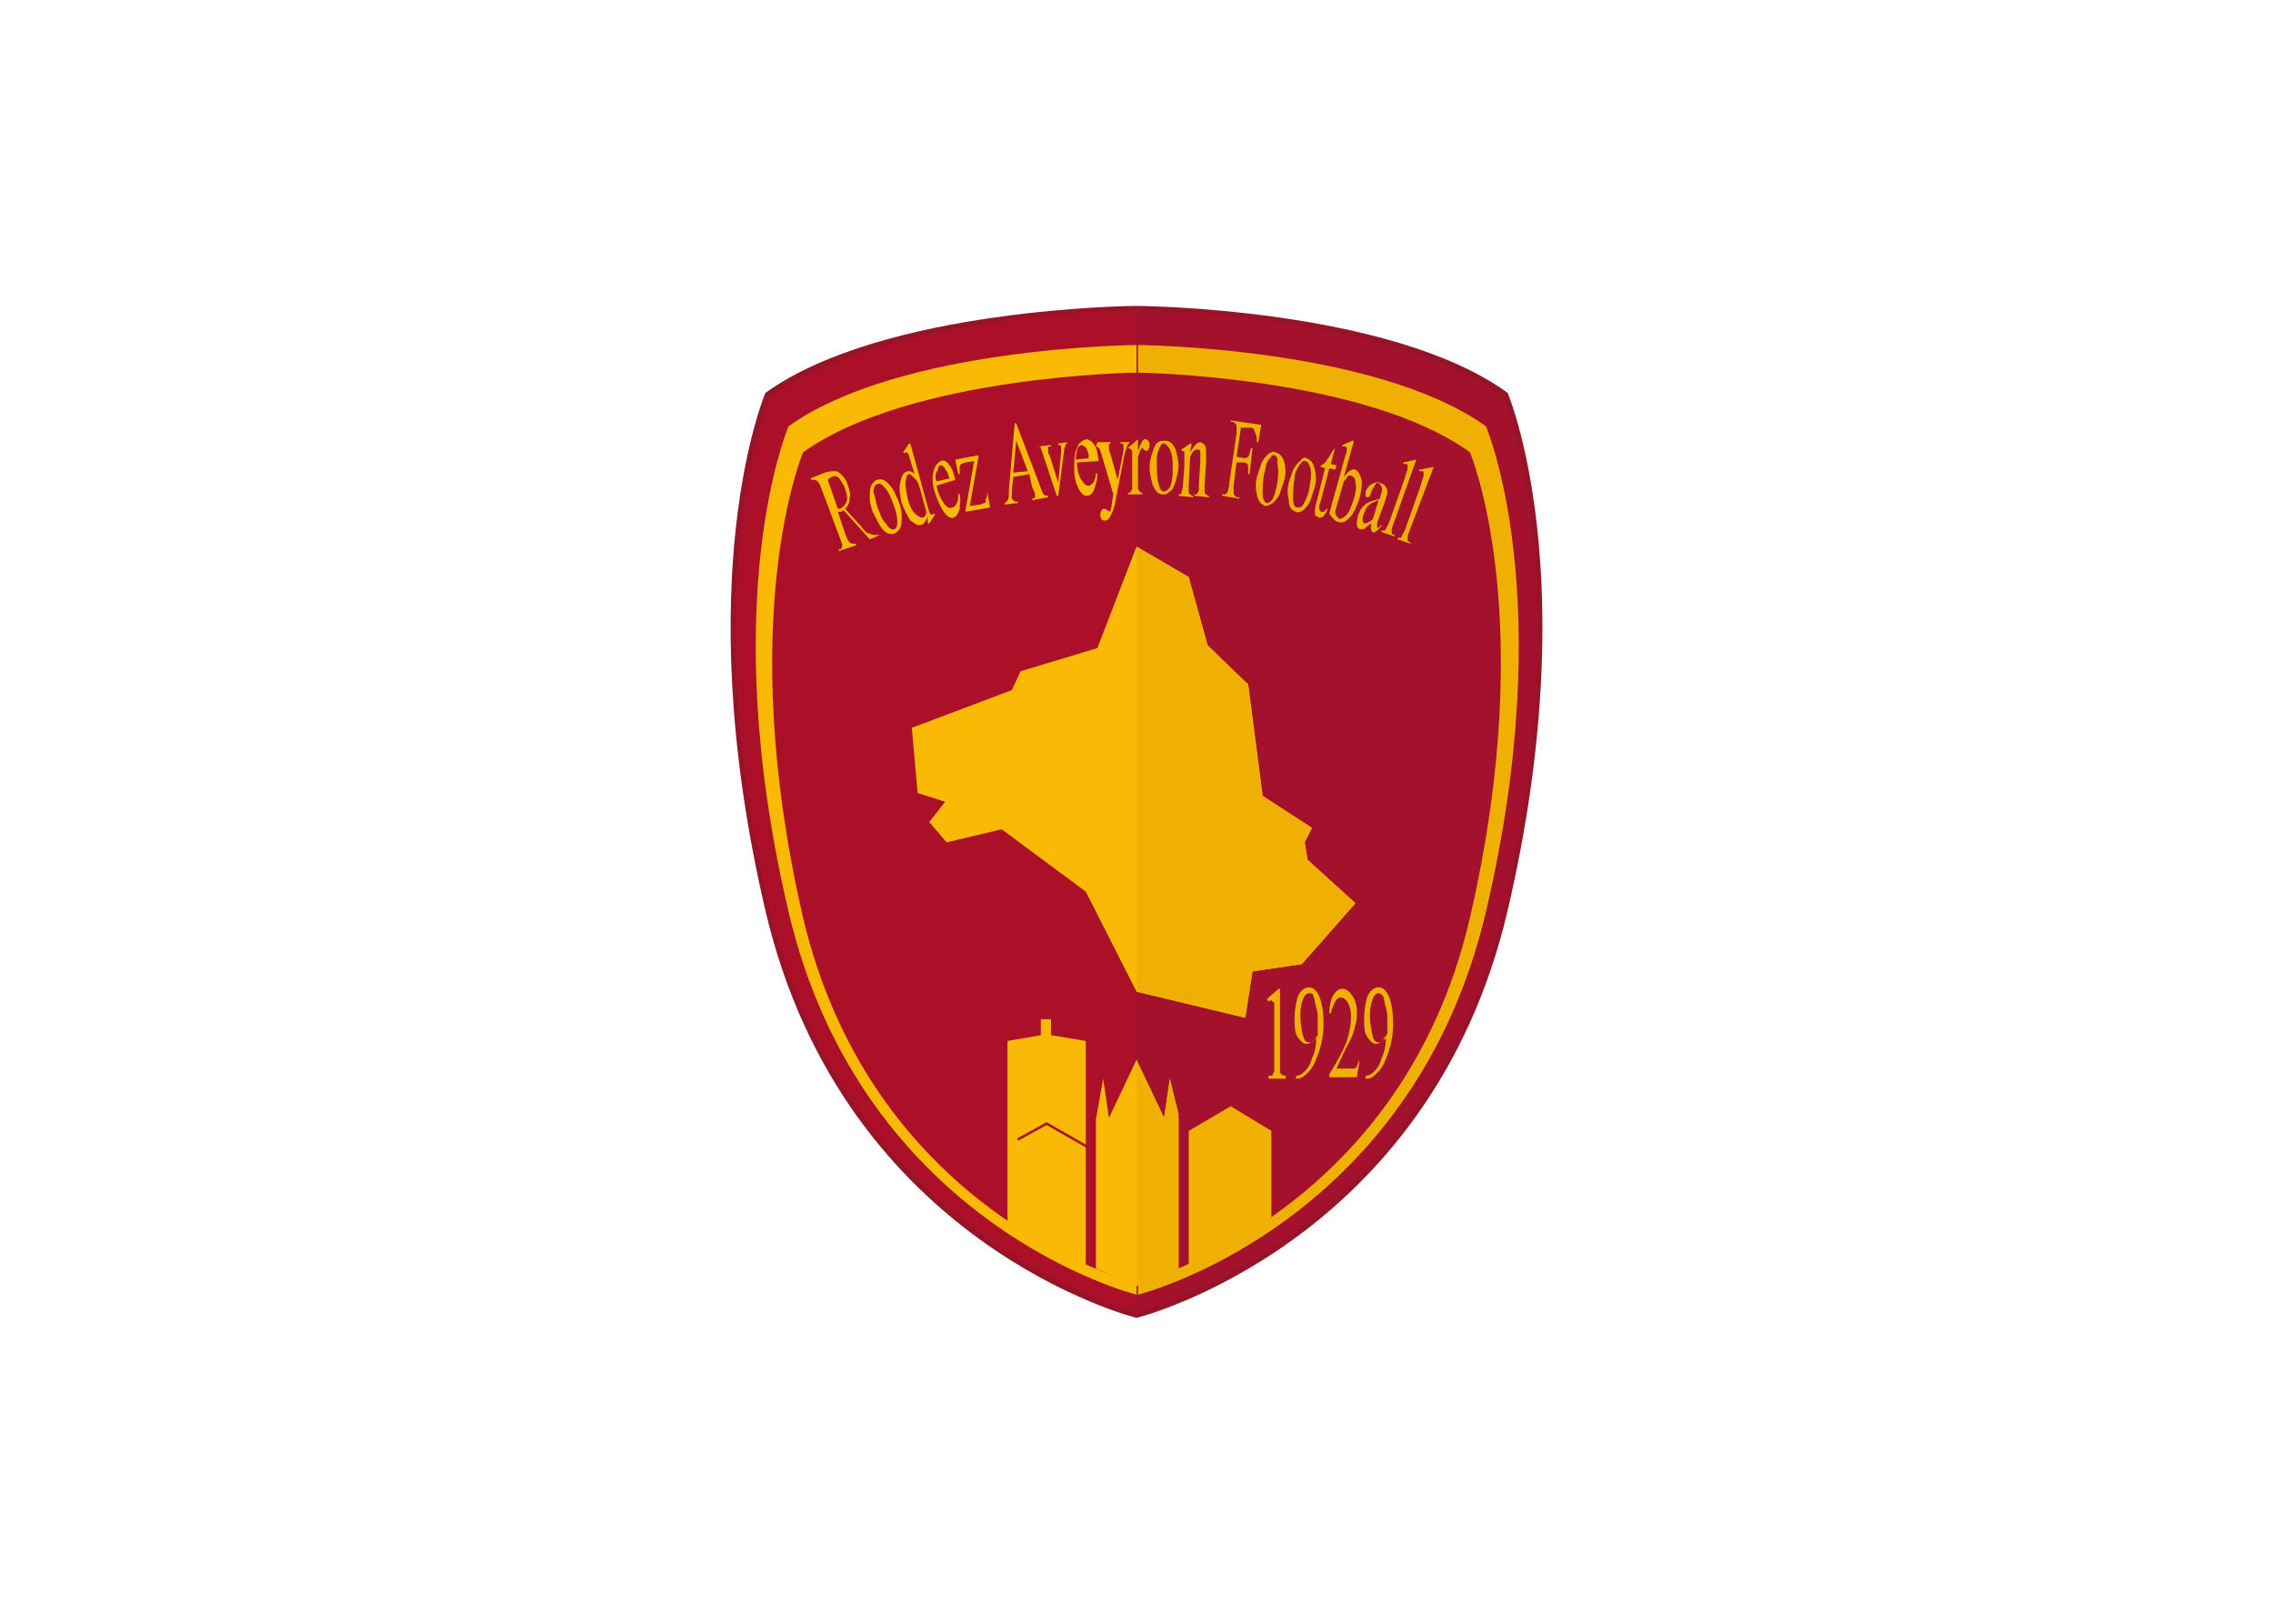 <svg clip-rule="evenodd" fill-rule="evenodd" stroke-miterlimit="10" viewBox="0 0 560 400" xmlns="http://www.w3.org/2000/svg"><g transform="matrix(.831 0 0 .831 180 75.357)"><path d="m10.315 25.788s-23.209 54.155 0 153.438c23.209 99.284 110.029 120.774 110.029 120.774v-300s-74.785.43-110.029 25.788z" fill="#971327" fill-rule="nonzero"/><path d="m230.372 25.788s23.21 54.155 0 153.438c-23.209 99.284-110.028 120.774-110.028 120.774v-300s75.215.43 110.028 25.788z" fill="#971327" fill-rule="nonzero"/><path d="m11.605 27.077s-22.78 53.725 0 151.72c22.779 97.994 108.739 119.484 108.739 119.484v-296.992s-73.926.86-108.739 25.788z" fill="#ac1028" fill-rule="nonzero"/><path d="m229.083 27.077s22.779 53.725 0 151.72c-22.779 97.994-108.739 119.484-108.739 119.484v-296.992s73.925.86 108.739 25.788z" fill="#a3112c" fill-rule="nonzero"/><path d="m17.192 35.673s-21.92 50.717 0 143.983c21.92 93.267 103.152 113.467 103.152 113.467v-281.518s-70.057.429-103.152 24.068z" fill="#f9b905" fill-rule="nonzero"/><path d="m223.926 35.673s21.919 50.717 0 143.983c-21.92 93.267-103.152 113.467-103.152 113.467v-281.518c-.43 0 70.057.429 103.152 24.068z" fill="#efb003" fill-rule="nonzero"/><path d="m21.49 43.41s-20.63 48.567 0 137.965c21.06 88.969 98.854 108.31 98.854 108.31v-269.914s-67.049.859-98.854 23.639z" fill="#ac1028" fill-rule="nonzero"/><path d="m219.198 43.41s20.63 48.567 0 137.965c-20.631 88.969-98.854 108.31-98.854 108.31v-269.914s67.478.859 98.854 23.639z" fill="#a3112c" fill-rule="nonzero"/><path d="m148.281 237.249-12.464 7.307v41.261l24.498-14.184v-27.077z" fill="#efb003" fill-rule="nonzero"/><path d="m130.229 229.083-1.719 11.605-8.166-17.192-8.166 17.192-1.72-11.605-2.149 12.034v44.27l12.035 5.157 12.464-5.157v-44.27z" fill="#f9b905" fill-rule="nonzero"/><path d="m94.986 216.189v-4.728h-3.009v4.728l-9.885 1.719v53.725l23.209 13.754v-67.479z" fill="#f9b905" fill-rule="nonzero"/><path d="m120.344 71.347 15.473 9.025 5.587 20.201 8.596 8.596 3.438 3.009 4.298 33.094 14.614 9.456-2.149 4.298.859 5.157 14.184 12.894-15.903 18.052-14.613 2.149-2.149 13.754-32.235-7.737-15.043-29.656-24.929-18.481-16.332 3.868-5.157-6.017 4.727-6.018-8.166-2.578-1.719-19.341 29.656-11.175 2.579-5.588 22.779-6.876z" fill="#f9b905"/><path d="m159.026 205.444 3.438-3.008h.43v24.498c0 .43 0 .43.43.86 0 0 .43.43 1.289.43v.859h-5.157v-.859c.859 0 1.289 0 1.289-.43s.43-.43.43-.86v-19.771c0-.429 0-.859-.43-.859l-.43-.43c-.43 0-.43 0-.859.43z" fill="#efb003" fill-rule="nonzero"/><path d="m167.622 229.083v-.859c.859 0 1.719-.43 2.579-1.29.859-.859 1.719-2.149 2.149-3.868.859-1.719 1.289-3.868 1.289-6.017-1.289 1.289-2.149 1.719-3.009 1.719-.859 0-1.719-.86-2.578-2.149-.86-1.289-.86-3.438-.86-5.587s.43-4.298.86-6.018c.859-2.149 2.149-3.008 3.438-3.008s2.149.859 3.009 2.579c.859 2.149 1.289 4.727 1.289 8.166 0 3.008-.43 5.587-1.289 8.166-.86 2.579-1.72 4.728-3.009 6.017-1.289 1.29-2.149 2.149-3.438 2.149zm6.447-13.324v-3.868c0-1.289 0-2.579-.43-3.868s-.43-2.579-.86-3.438c0-.43-.429-.86-1.289-.86-.43 0-1.289.43-1.719 1.719-.43.86-.86 2.579-.86 4.728 0 2.579.43 4.728.86 6.447.43 1.289.859 1.719 1.719 1.719.43 0 .86 0 1.289-.43.86-1.289 1.29-1.289 1.29-2.149z" fill="#efb003" fill-rule="nonzero"/><path d="m186.533 223.496-.86 5.157h-8.166v-.859c2.579-4.298 4.298-7.307 5.158-9.886.859-2.578 1.289-5.157 1.289-7.306 0-1.719-.43-3.009-.859-3.868-.43-.86-1.29-1.72-2.149-1.72-.86 0-1.29.43-1.72 1.29-.429.859-.859 1.719-1.289 3.438h-.43c0-2.149.43-4.298 1.29-5.587.859-1.29 1.719-1.719 2.578-1.719 1.29 0 2.149.859 3.009 2.149.86 1.289 1.289 3.008 1.289 4.727 0 1.29 0 2.579-.429 3.869-.43 2.149-1.29 4.298-2.579 6.447-1.719 3.438-2.579 5.587-3.009 6.447h5.158c.43 0 .43-.43.859-.43 0-.86.43-1.29.86-2.149z" fill="#efb003" fill-rule="nonzero"/><path d="m188.252 229.083v-.859c.86 0 1.719-.43 2.579-1.29.86-.859 1.719-2.149 2.149-3.868.86-1.719 1.289-3.868 1.289-6.017-1.289 1.289-2.149 1.719-3.008 1.719-.86 0-1.719-.86-2.579-2.149s-.86-3.438-.86-5.587.43-4.298.86-6.018c.86-2.149 2.149-3.008 3.438-3.008 1.29 0 2.149.859 3.009 2.579.86 2.149 1.289 4.727 1.289 8.166 0 3.008-.429 5.587-1.289 8.166s-1.719 4.728-3.009 6.017c-1.289 1.29-2.149 2.149-3.438 2.149zm6.447-13.324v-3.868c0-1.289 0-2.579-.43-3.868-.429-1.289-.429-2.579-.859-3.438-.43-.43-.86-.86-1.29-.86-.429 0-1.289.43-1.719 1.719-.43.86-.859 2.579-.859 4.728 0 2.579.429 4.728.859 6.447.43 1.289.86 1.719 1.719 1.719.43 0 .86 0 1.29-.43.43-1.289.859-1.289 1.289-2.149z" fill="#efb003" fill-rule="nonzero"/><path d="m120.344 71.347v131.948l32.235 7.737 2.149-13.754 14.613-2.149 15.903-18.052-14.184-12.894-.859-5.157 2.149-4.298-14.614-9.456-4.298-33.094-12.034-11.605-5.587-20.201z" fill="#efb003"/><g fill-rule="nonzero"><path d="m120.344 290.544 12.464-5.157v-45.989l-2.579-10.315-1.719 11.605-8.166-17.192z" fill="#efb003"/><path d="m44.269 67.908-3.008 1.29-7.737-8.596c-.429 0-.429.43-.859.43h-.86l2.149 6.447c.43 1.289.86 2.149 1.29 2.578.429.43.859.43 1.289.43h.43l.43.43-5.158 1.719-.43-.43h.43c.43 0 .86-.429.86-1.289 0-.43-.43-1.289-.86-2.579l-5.158-13.753c-.429-1.29-.859-2.149-1.289-2.579s-.86-.43-1.289-.43h-.43l-.43-.43 4.298-1.719c1.289-.43 2.149-.43 3.009-.43.859 0 1.289.43 2.149 1.29.859.859 1.289 1.719 1.719 3.008.43 1.29.859 2.579.43 3.868 0 1.29-.43 2.149-1.29 3.009l4.728 5.158c.86 1.289 1.719 2.149 2.579 2.149.43.429 1.289.429 1.719.429zm-12.464-7.736c0-.43.43-.43 0 0h.43c1.289-.43 1.719-1.289 2.149-2.149.43-1.289 0-2.149-.43-3.868-.43-1.29-1.289-2.149-1.719-3.009-.86-.859-1.719-.859-2.149-.43-.43 0-.86.43-1.289.86z" fill="#f9b905"/><path d="m43.41 51.576c1.289-.43 2.579 0 3.868 1.719 1.289 1.29 1.719 3.009 2.579 4.728.43 1.289.859 2.579.859 4.298 0 1.289 0 2.579-.429 3.438-.43.86-.86 1.29-1.72 1.72-1.289.429-2.578 0-3.868-1.72-.859-1.289-1.719-3.008-2.579-4.727-.429-1.29-.859-2.579-.859-4.298 0-1.29 0-2.579.43-3.439.429-.859 1.289-1.719 1.719-1.719zm0 1.289c-.43 0-.43.43-.86.86 0 .43-.43 1.289 0 2.149s.43 2.149.86 3.438c.859 2.149 1.289 3.869 2.579 5.158.859 1.289 1.719 2.149 2.578 1.719.43 0 .86-.859.86-1.719s0-2.579-.86-4.728c-.859-2.579-1.719-4.728-3.008-6.017-.86-.86-1.29-1.289-2.149-.86z" fill="#f9b905"/><path d="m58.453 61.891c0 .86-.43 1.719-.86 2.149s-.43.86-1.289.86c-.86.43-1.719-.43-3.009-1.29-.859-1.289-1.719-3.008-2.579-5.157-.429-2.149-.859-4.298-.429-6.017.429-2.149.859-3.009 2.149-3.439.859 0 1.289 0 2.149.86l-.86-2.579c-.43-1.719-.86-2.579-.86-3.009 0-.429-.429-.429-.429-.859h-.43s-.43 0-.43.43l-.43-.43 1.719-2.579h.43l4.728 17.192c.43 1.719.86 3.009.86 3.009 0 .429.429.429.429.859h.43s.43 0 .43-.43l.43.43-1.719 2.579h-.43zm-.43-.859-2.149-7.737c-.43-.859-.43-1.289-.86-1.719-.429-.43-.859-.86-1.289-1.289-.43-.43-.86-.43-.86-.43-.429 0-.859.859-.859 1.719-.43 1.289 0 3.009.43 5.158.429 2.149 1.289 3.868 2.149 4.727.859.86 1.719 1.29 2.149 1.29.859 0 1.289-.86 1.289-1.719z" fill="#f9b905"/><path d="m61.032 53.295c.429 2.149 1.289 3.868 2.149 5.158.859 1.289 1.719 1.719 2.578 1.289.43 0 .86-.43 1.29-1.289.43-.43.43-1.719.43-3.009l.429.43c.43 1.719 0 3.009 0 4.298-.429 1.289-.859 2.149-1.719 2.579-.859.43-2.149-.43-3.008-1.719-.86-1.29-1.72-3.009-2.579-5.588-.86-2.579-.86-4.728-.43-6.447s1.289-2.579 2.149-3.008c.86-.43 1.719 0 2.579 1.289.859.86 1.289 2.579 1.719 4.298zm0-1.289 3.868-.86c-.43-.859-.43-1.719-.86-2.149s-.43-.859-.859-1.289c-.43-.43-.86-.43-.86-.43-.43 0-.86.43-.86 1.289-.859 1.29-.859 2.149-.429 3.439z" fill="#f9b905"/><path d="m76.074 55.014.86 4.728-7.306 1.29v-.43l2.578-14.613-2.578.429c-.43 0-.86.43-1.29.43 0 0-.43.43-.43.86v2.149h-.429l-.86-4.298 6.877-1.29v.43l-2.579 14.613 3.009-.429c.429 0 .859-.43 1.289-.43s.43-.43.43-1.29c.429-.429.429-1.289.429-2.149z" fill="#f9b905"/><path d="m88.539 49.857-4.728.859-.43 3.869v2.149c0 .429 0 .429.43.859s.43.43 1.289.43v.43l-3.868.43v-.43c.43-.43.86-.43.86-.86.429-.43.429-1.719.429-3.438l1.72-19.341h.429l6.877 18.051c.43 1.29.86 2.579 1.29 3.009.429.43.859.43 1.289.43v.43l-4.728.859v-.43c.43 0 .86-.429.86-.429v-.86c0-.43-.43-1.289-.86-2.149zm-.43-.86-3.439-9.026-.859 9.456z" fill="#f9b905"/><path d="m91.117 41.691 3.869-.43v.43h-.43c-.43 0-.43 0-.43.429v.86c0 .43 0 .86.43 1.289l2.579 8.167.859-9.026v-1.719s0-.43-.43-.43h-.429v-.43l2.578-.43v.43c-.429 0-.429.43-.429.43 0 .43-.43.859-.43 1.719l-1.719 13.324h-.43l-4.298-12.894c0-.43-.43-.86-.43-1.29 0-.429-.43-.429-.43-.429s-.43 0-.43-.43z" fill="#f9b905"/><path d="m102.722 46.418c0 2.149.43 3.869 1.289 5.158.86 1.289 1.29 1.719 2.149 1.719.43 0 .86-.43 1.29-.859.43-.43.859-1.72.859-3.009l.43.43c0 1.719-.43 3.008-.859 4.298-.43 1.289-1.29 2.149-2.149 2.149-.86 0-1.72-.43-2.579-2.149-.86-1.719-1.29-3.439-1.29-5.588 0-2.578 0-4.727.86-6.447.43-1.719 1.719-2.149 2.579-2.578.859 0 1.719.429 2.579 1.719.859 1.289.859 2.579 1.289 4.728zm-.43-.859 3.868-.43c0-.86 0-1.719-.429-2.149 0-.43-.43-1.289-.86-1.289-.43-.43-.86-.43-.86-.43-.429 0-.859.43-1.289 1.289 0 .86-.43 1.719-.43 3.009z" fill="#f9b905"/><path d="m108.739 40.401h3.868v.43c-.429 0-.429 0-.429.43v.859c0 .43 0 .86.429 1.72l2.149 7.736 1.72-8.596v-1.719s0-.43-.43-.43h-.43v-.43h2.579v.43c-.43 0-.43 0-.43.43 0 0-.43.43-.43.859 0 0 0 .43-.43 1.29l-3.008 15.473c-.43 1.719-.86 2.578-1.29 3.438-.429.86-.859 1.289-1.719 1.289-.43 0-.859 0-.859-.429-.43-.43-.43-.86-.43-1.29s0-.859.43-1.289c0-.43.429-.43.859-.43 0 0 .43 0 .86.43.43 0 .43.43.43.43s.429 0 .429-.43.43-.86.43-2.149l.43-2.579-3.438-11.605c0-.429-.43-.859-.43-1.289s-.43-.86-.43-.86-.43-.429-.86-.429z" fill="#f9b905"/><path d="m120.774 39.542v3.438c.859-2.149 1.289-3.438 2.149-3.438.429 0 .429 0 .859.429.43.43.43.86.43 1.29s0 .859-.43 1.289c0 .43-.43.43-.43.43s-.429 0-.859-.43l-.43-.43s-.43 0-.43.43c-.43.43-.43 1.29-.859 2.149v9.456c0 .43.429.43.429.859 0 0 .43.43.86.43v.43h-4.298v-.43c.43 0 .86 0 .86-.43 0 0 .429-.429.429-.859v-10.745c0-.43 0-.43-.429-.86l-.43-.43s-.43 0-.43.43v-.43z" fill="#efb003"/><path d="m128.94 39.971c1.289 0 2.149.86 3.008 2.579.43 1.719.86 3.439.86 5.158 0 1.289-.43 2.579-.86 4.298-.429 1.289-.859 2.579-1.719 3.008-.859.86-1.289.86-2.149.86-1.289 0-2.149-.86-3.008-3.009-.43-1.719-.86-3.438-.86-5.157 0-1.29.43-3.009.86-4.298.429-1.29.859-2.579 1.719-3.009.43-.43 1.289-.43 2.149-.43zm-.43.86c-.43 0-.86 0-.86.43-.429.43-.429.859-.859 1.719s-.43 2.149-.43 3.438c0 2.149 0 4.298.43 6.018.43 1.719.859 2.578 1.719 2.578.43 0 1.289-.429 1.719-1.289s.86-2.579.86-4.728c0-2.579 0-4.728-.86-6.447-.43-.859-1.289-1.719-1.719-1.719z" fill="#efb003"/><path d="m136.246 43.41c1.29-2.149 2.149-3.009 3.009-3.009.43 0 .86.43 1.289.86.43.43.43 1.289.43 2.149v3.008l-.43 6.447v2.149c0 .43 0 .43.43.86 0 0 .43.43.86.43v.43l-4.298-.43v-.43c.43 0 .859 0 .859-.43 0 0 .43-.43.43-.859v-1.72l.43-6.447v-3.008c0-.86-.43-.86-.86-.86-.859 0-1.289.43-2.149 2.149l-.429 8.166v2.149c0 .43 0 .43.429.86 0 0 .43.43.86.43v.43l-4.298-.43v-.43c.43 0 .86 0 .86-.43s.429-1.289.429-2.149l.43-5.587v-4.298s0-.43-.43-.43h-.429v-.43l2.578-1.719h.43z" fill="#efb003"/><path d="m151.289 36.103-1.289 8.596 2.149.43c.43 0 .86 0 1.289-.43.43-.43.43-1.289.86-2.579h.43l-.86 7.737h-.43v-2.149c0-.43 0-.86-.429-.86 0-.43-.43-.43-.86-.43h-2.149l-.86 6.877v2.149c0 .43 0 .43.43.86s.43.43.86.43h.43v.429l-5.158-.859v-.43h.43c.43 0 .859 0 1.289-.86 0-.429.43-1.289.43-2.578l2.149-14.614v-2.149c0-.429 0-.429-.43-.859s-.43-.43-.859-.43h-.43v-.43l9.026 1.29-.86 5.157h-.43c0-1.289 0-1.719-.43-2.579 0-.429-.429-.859-.429-1.289-.43-.43-.86-.43-1.29-.43z" fill="#efb003"/><path d="m161.605 43.41c1.289.43 2.149 1.289 2.578 3.008.43 1.72.43 3.439 0 5.158-.429 1.289-.859 2.579-1.289 3.868-.43 1.29-1.289 2.149-2.149 3.009-.86.43-1.289.859-2.149.859-1.289-.429-2.149-1.289-2.579-3.438-.43-1.719-.43-3.438 0-5.158.43-1.289.86-2.578 1.29-3.868.429-1.289 1.289-2.149 2.149-3.008.859-.43 1.289-.86 2.149-.43zm-.43.859c-.43 0-.86 0-.86.43-.43.43-.859.86-1.289 1.719-.43.86-.43 2.149-.86 3.439-.43 2.149-.43 4.298-.43 6.017s.86 2.579 1.29 2.579 1.289-.43 1.719-1.29c.43-.859.86-2.149 1.289-4.298.43-2.578.43-4.727 0-6.447.43-1.289-.429-2.149-.859-2.149z" fill="#efb003"/><path d="m170.63 45.129c1.29.43 2.149 1.289 2.579 3.438.43 1.72.43 3.439 0 5.158-.43 1.289-.859 2.579-1.289 3.868-.43 1.29-1.29 2.149-2.149 3.009-.86.43-1.719.859-2.149.43-1.29-.43-2.149-1.29-2.149-3.439-.43-1.719-.43-3.438 0-5.157.43-1.29.859-2.579 1.289-3.869.86-1.289 1.29-2.149 2.149-2.578.43-.86 1.29-1.29 1.719-.86zm-.429.86c-.43 0-.86 0-.86.429-.43.43-.86.86-1.289 1.72-.43.859-.86 1.719-.86 3.008-.43 2.149-.43 4.298-.43 6.017 0 1.72.43 2.579 1.29 2.579.429 0 1.289 0 1.719-.859.43-.86 1.289-2.149 1.719-4.298.43-2.579.86-4.728.43-6.447-.43-1.29-.86-2.149-1.719-2.149z" fill="#efb003"/><path d="m179.226 42.12-1.289 4.728 1.719.43-.43 1.289-1.719-.429-2.579 9.885c-.429.86-.429 1.719-.429 2.149s.429.43.429.86h.86c.43 0 .43-.43.86-.86h.429c-.429.86-.859 1.719-1.289 2.149s-.86.43-1.289.43c-.43 0-.43-.43-.86-.43s-.43-.86-.43-1.289c0-.43 0-1.29.43-2.579l2.579-10.315-1.29-.43v-.43c.43 0 .86-.43 1.29-.86.43-.429.859-1.289 1.289-1.719.43-.859.86-1.719 1.719-2.579z" fill="#efb003"/><path d="m181.805 50.716c1.29-1.719 2.579-2.578 3.439-2.149.859.43 1.289 1.29 1.719 2.579.43 1.29 0 3.439-.43 5.588-.86 2.578-1.719 4.727-3.009 6.017-1.289 1.289-2.149 1.719-3.438 1.289-.43 0-.86-.43-1.289-.859-.43-.43-.86-.86-1.29-1.72l4.298-15.472c.43-1.72.86-2.579.86-3.009v-.86s0-.429-.43-.429h-.86v-.43l3.009-1.29h.43zm0 1.29-2.579 9.026c0 .429.43 1.289.43 1.289s.43.43.86.86c.43 0 1.289-.43 2.149-1.29.859-.859 1.289-2.579 2.149-4.728.43-1.719.859-3.438.43-4.727 0-1.29-.43-1.72-1.29-2.149h-.859c-.43.859-.86 1.289-1.29 1.719z" fill="#efb003"/><path d="m189.971 64.47c-1.289.86-1.719 1.289-2.149 1.719h-1.289c-.43 0-.86-.859-.86-1.289 0-.86 0-1.719.43-3.009.43-.859.43-1.289.86-1.719.43-.86 1.289-1.289 1.719-1.719.86-.43 2.149-.86 3.868-1.29v-.429c.43-1.29.86-2.579.43-3.009 0-.43-.43-.86-.86-1.289-.429 0-.859 0-.859.429-.43.43-.43.86-.86 1.29l-.43.859c0 .43-.429.86-.429 1.29-.43.43-.43.43-.86.43s-.43-.43-.43-.43v-1.29c.43-.859.86-1.719 1.719-2.149.86-.429 1.72-.859 2.579-.429.86.429 1.29.429 1.719 1.289.43.43.43.86.43 1.719 0 .43-.43 1.29-.859 3.009l-1.29 3.438c-.43 1.29-.859 2.149-.859 2.579v1.289h.429s.43-.429.86-.859v.43c-1.289 1.289-2.149 2.149-2.579 1.719-.43 0-.43-.43-.43-.86-.429-.43 0-.859 0-1.719zm.43-1.289 1.719-5.588c-1.289.43-1.719.86-2.149.86-.429.43-1.289.859-1.289 1.289-.43.43-.43.86-.86 1.719-.429.86-.429 1.29-.429 2.149 0 .43.429.86.429.86.86 0 1.72-.43 2.579-1.289z" fill="#efb003"/><path d="m203.295 45.559-6.877 19.341c-.429.859-.429 1.719-.429 1.719v.86s.429.429.859.429v.43l-3.868-1.289v-.43h.86l.429-.43c0-.43.43-.859.86-1.719l4.728-13.324c.43-1.719.859-2.579.859-3.008v-.86s0-.43-.429-.43h-.86v-.43z" fill="#efb003"/><path d="m208.453 47.708-7.307 19.341c-.43.859-.43 1.719-.43 1.719v.86s.43.429.86.429v.43l-3.868-1.289v-.43h.859l.43-.43c0-.43.43-.859.86-1.719l4.728-13.324c.429-1.719.859-2.579.859-3.008v-.86s0-.43-.43-.43h-.859v-.43z" fill="#efb003"/></g><path d="m85.1 247.135 8.596-4.728 12.035 6.877" fill="none" stroke="#ac1028" stroke-width=".74"/></g></svg>
